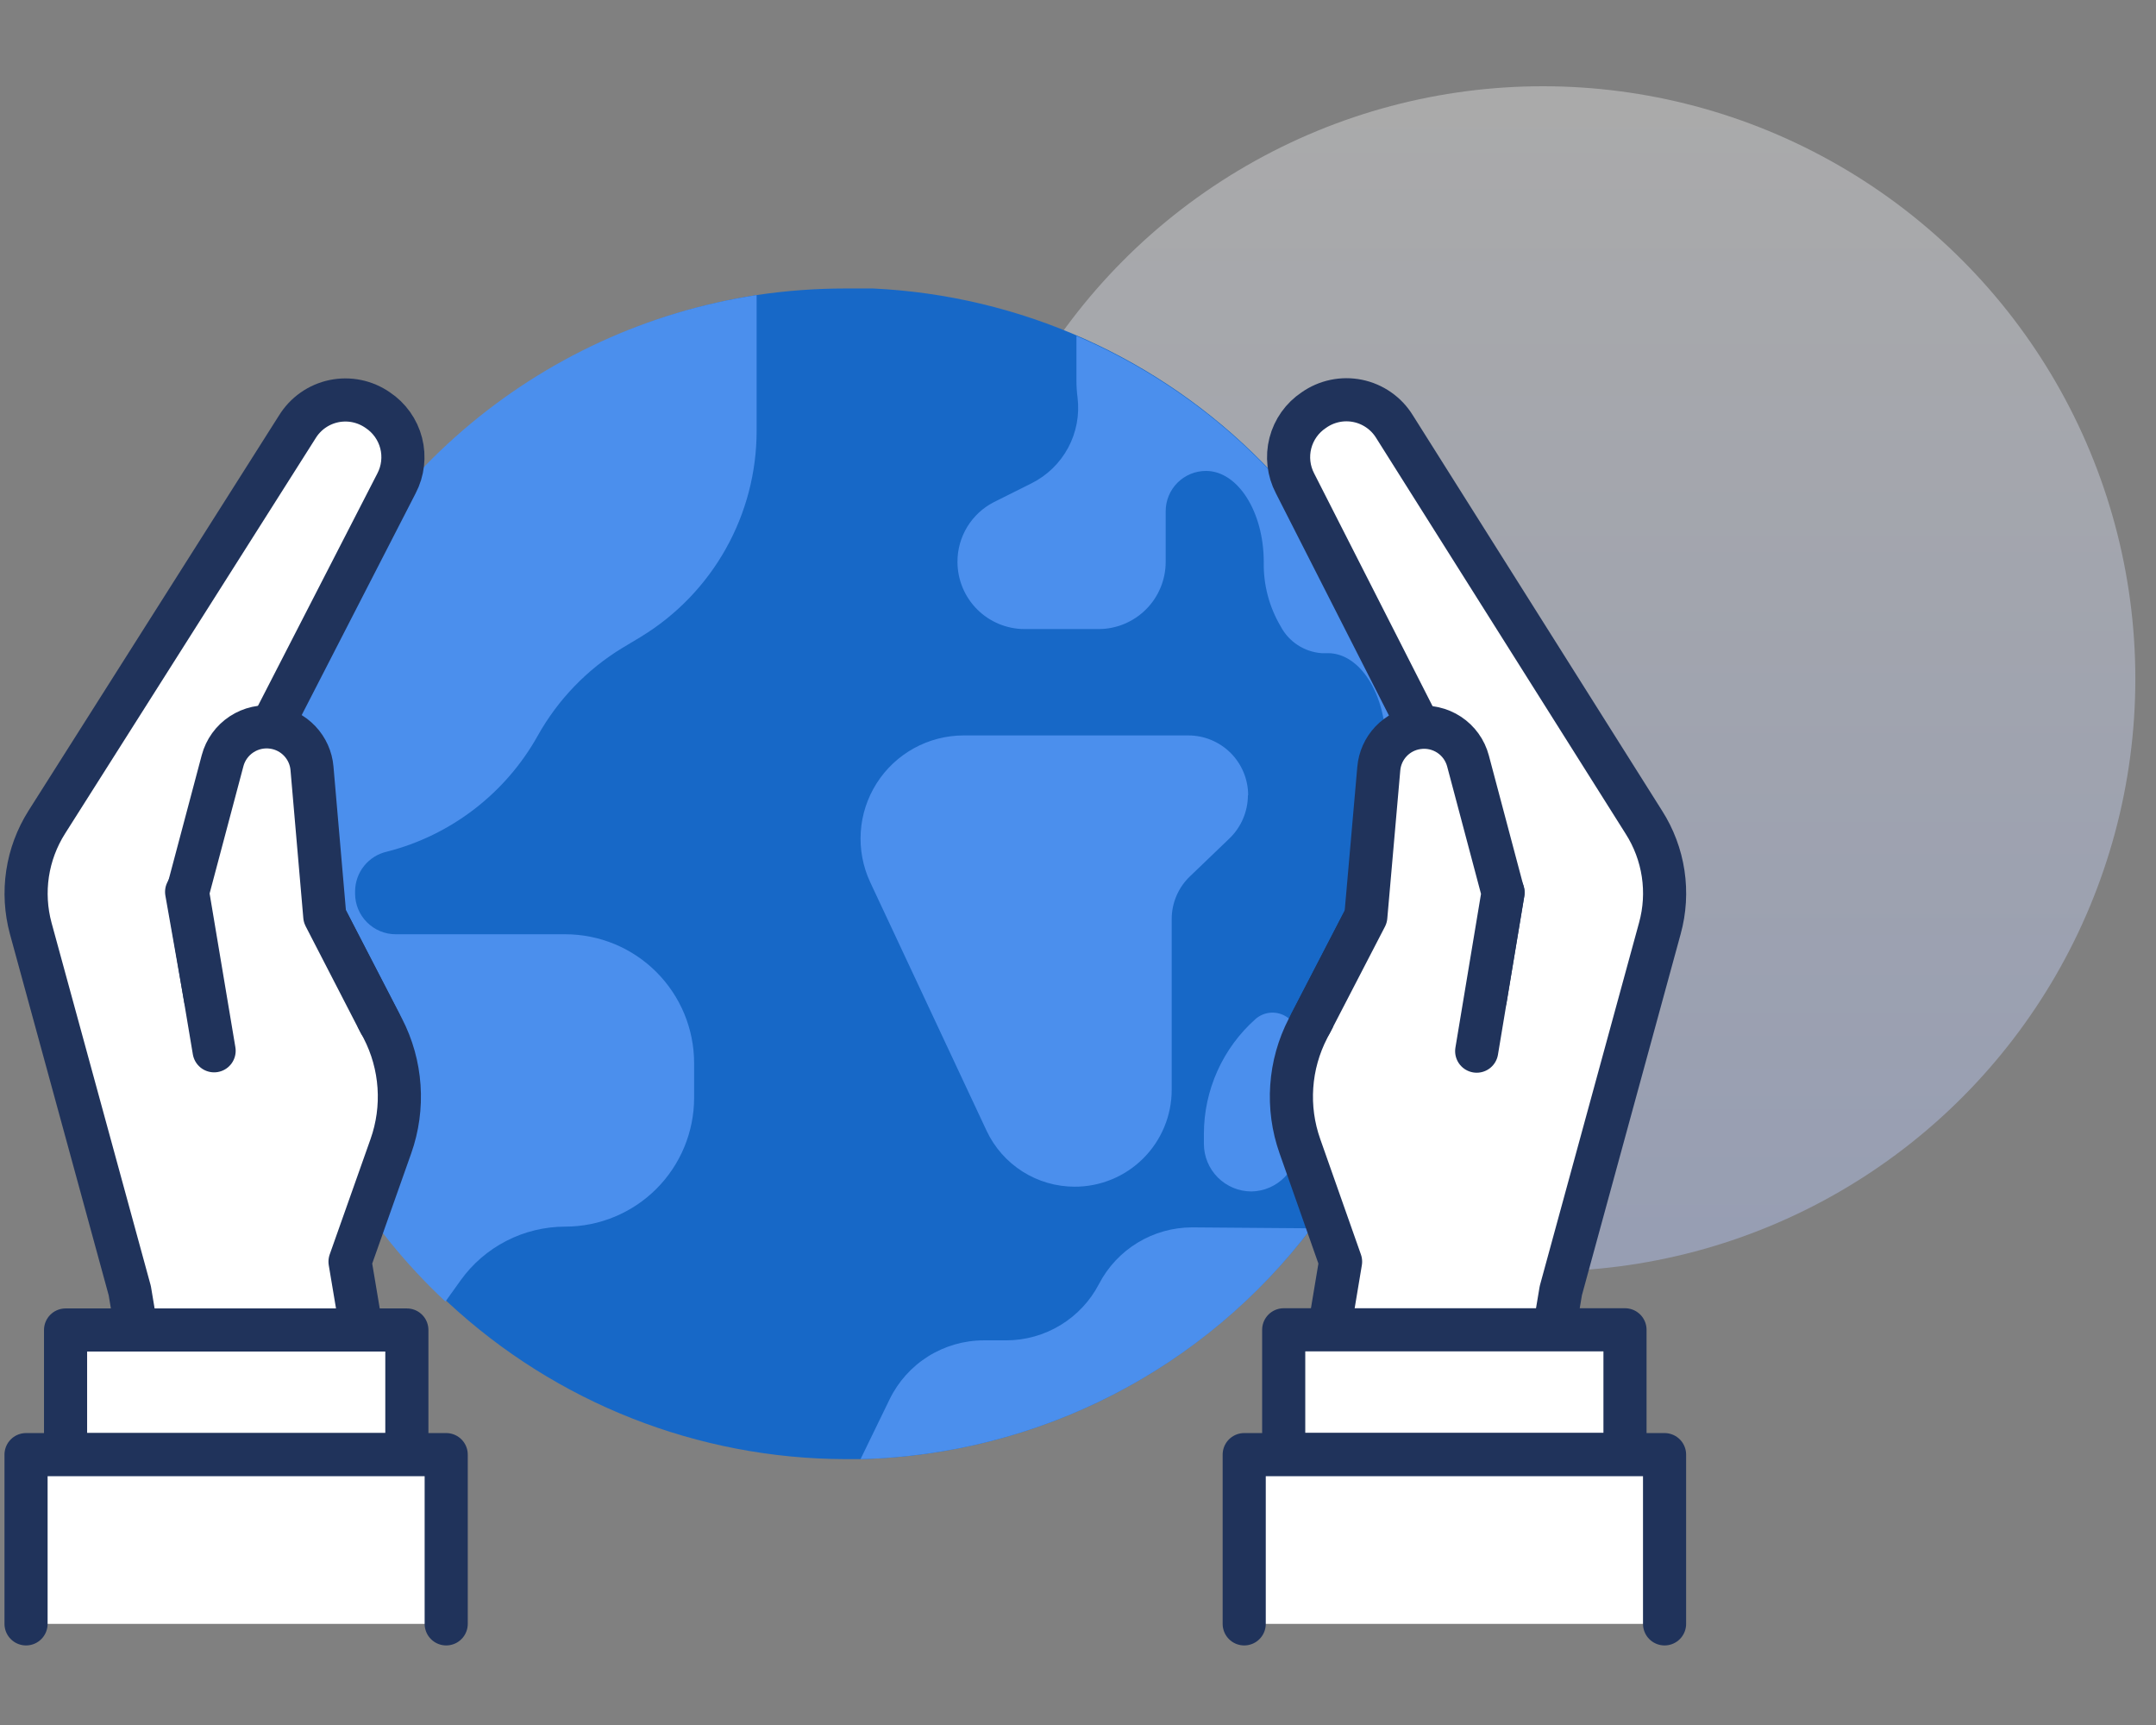 <svg width="100" height="80" viewBox="0 0 100 80" fill="none" xmlns="http://www.w3.org/2000/svg">
<rect x="0" y="0" width="100" height="80" fill="#808080" stroke="none"/>
<circle opacity="0.4" cx="71.562" cy="31.48" r="27.48" fill="url(#paint0_linear_1281_8660)"/>
<path d="M66.361 40.524C66.361 41.005 66.361 41.476 66.317 41.947C66.033 47.392 64.116 52.625 60.816 56.965C58.953 59.404 56.696 61.514 54.137 63.208C49.907 65.997 44.979 67.543 39.914 67.67H39.206C32.373 67.654 25.796 65.062 20.789 60.411C15.782 55.76 12.713 49.392 12.194 42.578C11.675 35.764 13.744 29.005 17.989 23.649C22.233 18.293 28.341 14.735 35.094 13.684C36.455 13.481 37.83 13.379 39.206 13.379C39.634 13.379 40.08 13.379 40.49 13.379C47.302 13.699 53.743 16.572 58.533 21.425C63.324 26.279 66.112 32.757 66.343 39.573C66.352 39.931 66.361 40.227 66.361 40.524Z" fill="#1768C7"/>
<path d="M16.47 41.328V41.442C16.47 41.942 16.669 42.422 17.023 42.775C17.376 43.129 17.856 43.328 18.356 43.328H26.214C27.799 43.328 29.319 43.956 30.44 45.076C31.562 46.196 32.193 47.715 32.195 49.3V50.915C32.193 52.5 31.562 54.019 30.44 55.139C29.319 56.258 27.799 56.887 26.214 56.887C25.265 56.888 24.329 57.114 23.485 57.549C22.641 57.983 21.912 58.612 21.36 59.385L20.661 60.362C16.934 56.883 14.263 52.424 12.952 47.497C11.642 42.569 11.746 37.373 13.252 32.501C14.758 27.63 17.606 23.282 21.469 19.954C25.332 16.626 30.054 14.453 35.094 13.685V19.989C35.093 21.903 34.601 23.786 33.663 25.455C32.726 27.125 31.376 28.526 29.742 29.523L28.869 30.047C27.228 31.044 25.875 32.449 24.939 34.125C24.2 35.447 23.199 36.604 21.998 37.527C20.798 38.45 19.422 39.12 17.954 39.495C17.536 39.587 17.162 39.819 16.892 40.152C16.622 40.485 16.474 40.9 16.47 41.328V41.328Z" fill="#4B8FED"/>
<path d="M60.817 56.965C58.36 60.205 55.206 62.85 51.587 64.703C47.968 66.556 43.978 67.57 39.914 67.67L41.259 64.902C41.656 64.082 42.276 63.39 43.048 62.905C43.82 62.421 44.713 62.163 45.624 62.161H46.672C47.561 62.16 48.432 61.915 49.191 61.453C49.95 60.991 50.568 60.33 50.977 59.541C51.388 58.752 52.007 58.091 52.768 57.63C53.528 57.168 54.4 56.923 55.29 56.922L60.817 56.965Z" fill="#4B8FED"/>
<path d="M58.049 55.256C57.463 55.256 56.901 55.024 56.486 54.609C56.072 54.195 55.839 53.633 55.839 53.047V52.583C55.84 51.576 56.055 50.581 56.468 49.663C56.881 48.745 57.484 47.925 58.236 47.257V47.257C58.409 47.106 58.621 47.009 58.847 46.975C59.074 46.942 59.305 46.974 59.513 47.069C59.721 47.163 59.898 47.315 60.023 47.507C60.147 47.699 60.214 47.923 60.214 48.152V53.047C60.214 53.625 59.988 54.181 59.583 54.594C59.178 55.007 58.627 55.245 58.049 55.256Z" fill="#4B8FED"/>
<path d="M57.892 36.881C57.892 36.145 57.599 35.44 57.079 34.919C56.559 34.399 55.853 34.107 55.118 34.107H44.69C43.886 34.109 43.096 34.313 42.391 34.701C41.687 35.089 41.092 35.647 40.661 36.326C40.23 37.005 39.976 37.781 39.924 38.583C39.872 39.385 40.023 40.188 40.363 40.916L45.764 52.449C46.129 53.222 46.706 53.875 47.428 54.333C48.15 54.791 48.987 55.034 49.841 55.035C50.432 55.037 51.018 54.922 51.565 54.696C52.111 54.471 52.608 54.14 53.026 53.723C53.445 53.305 53.776 52.809 54.003 52.263C54.23 51.717 54.346 51.132 54.346 50.541V42.637C54.344 42.262 54.419 41.891 54.566 41.547C54.713 41.203 54.929 40.892 55.201 40.635L57.026 38.883C57.295 38.623 57.51 38.312 57.657 37.968C57.803 37.624 57.88 37.255 57.881 36.881H57.892Z" fill="#4B8FED"/>
<path d="M66.343 39.634C66.174 34.48 64.54 29.48 61.633 25.22C58.726 20.96 54.666 17.616 49.928 15.579V17.649C49.928 17.917 49.946 18.186 49.981 18.452C50.076 19.253 49.922 20.063 49.539 20.773C49.156 21.482 48.563 22.056 47.842 22.416L46.095 23.289C45.586 23.55 45.16 23.947 44.862 24.435C44.565 24.924 44.408 25.485 44.41 26.057C44.41 26.884 44.739 27.677 45.323 28.261C45.908 28.846 46.701 29.174 47.527 29.174H50.95C51.777 29.174 52.569 28.846 53.154 28.261C53.739 27.677 54.067 26.884 54.067 26.057V23.708C54.067 23.213 54.264 22.737 54.614 22.387C54.965 22.037 55.44 21.84 55.935 21.84V21.84C57.411 21.84 58.616 23.734 58.616 26.066C58.595 27.115 58.867 28.149 59.402 29.052C59.587 29.402 59.858 29.699 60.189 29.916C60.521 30.133 60.902 30.262 61.297 30.292H61.593C63.078 30.292 64.274 32.178 64.274 34.509V37.801C64.274 39.809 65.147 41.494 66.361 41.913C66.361 41.441 66.404 40.97 66.404 40.49C66.361 40.228 66.352 39.931 66.343 39.634Z" fill="#4B8FED"/>
<path d="M17.736 67.461L16.235 58.511L18.129 53.159C18.444 52.27 18.573 51.327 18.508 50.387C18.444 49.447 18.187 48.53 17.754 47.693L15.065 42.498L9.529 46.305L8.656 41.363L18.391 22.416C18.691 21.842 18.768 21.177 18.607 20.55C18.446 19.923 18.058 19.377 17.518 19.019C17.226 18.816 16.894 18.674 16.545 18.602C16.196 18.531 15.835 18.532 15.486 18.604C15.137 18.677 14.807 18.82 14.515 19.025C14.223 19.23 13.977 19.493 13.79 19.796L2.168 38.132C1.71 38.857 1.407 39.669 1.279 40.516C1.152 41.364 1.202 42.229 1.426 43.057L6.019 59.856L7.582 69.198" fill="white"/>
<path d="M17.736 67.461L16.235 58.511L18.129 53.159C18.444 52.27 18.573 51.327 18.508 50.387C18.444 49.447 18.187 48.53 17.754 47.693L15.065 42.498L9.529 46.305L8.656 41.363L18.391 22.416C18.691 21.842 18.768 21.177 18.607 20.55C18.446 19.923 18.058 19.377 17.518 19.019C17.226 18.816 16.894 18.674 16.545 18.602C16.196 18.531 15.835 18.532 15.486 18.604C15.137 18.677 14.807 18.82 14.515 19.025C14.223 19.23 13.977 19.493 13.79 19.796L2.168 38.132C1.71 38.857 1.407 39.669 1.279 40.516C1.152 41.364 1.202 42.229 1.426 43.057L6.019 59.856L7.582 69.198" stroke="#20335B" stroke-width="2" stroke-linecap="round" stroke-linejoin="round"/>
<path d="M17.614 47.439L15.065 42.497L14.471 35.635C14.431 35.161 14.231 34.715 13.904 34.369C13.577 34.023 13.143 33.798 12.672 33.731C12.159 33.656 11.637 33.772 11.204 34.057C10.771 34.342 10.457 34.776 10.324 35.277L8.7 41.389L9.931 48.732" fill="white"/>
<path d="M17.614 47.439L15.065 42.497L14.471 35.635C14.431 35.161 14.231 34.715 13.904 34.369C13.577 34.023 13.143 33.798 12.672 33.731C12.159 33.656 11.637 33.772 11.204 34.057C10.771 34.342 10.457 34.776 10.324 35.277L8.7 41.389L9.931 48.732" stroke="#20335B" stroke-width="2" stroke-linecap="round" stroke-linejoin="round"/>
<path d="M3.041 67.461H18.871V61.681H3.041V67.461Z" fill="white" stroke="#20335B" stroke-width="2" stroke-linecap="round" stroke-linejoin="round"/>
<path d="M20.696 75.31V67.461H1.208V75.31" fill="white"/>
<path d="M20.696 75.31V67.461H1.208V75.31" stroke="#20335B" stroke-width="2" stroke-linecap="round" stroke-linejoin="round"/>
<path d="M60.686 67.461L62.179 58.511L60.293 53.159C59.978 52.27 59.849 51.327 59.914 50.387C59.978 49.447 60.235 48.53 60.668 47.693L63.349 42.515L68.893 46.322L69.714 41.38L60.066 22.416C59.766 21.842 59.689 21.177 59.85 20.55C60.011 19.923 60.399 19.377 60.939 19.019V19.019C61.231 18.813 61.562 18.669 61.911 18.596C62.261 18.522 62.621 18.521 62.971 18.592C63.321 18.663 63.653 18.805 63.946 19.009C64.239 19.213 64.488 19.475 64.676 19.779L76.245 38.132C76.707 38.855 77.012 39.667 77.14 40.515C77.268 41.364 77.216 42.23 76.987 43.057L72.394 59.856L70.832 69.198" fill="white"/>
<path d="M60.686 67.461L62.179 58.511L60.293 53.159C59.978 52.27 59.849 51.327 59.914 50.387C59.978 49.447 60.235 48.53 60.668 47.693L63.349 42.515L68.893 46.322L69.714 41.38L60.066 22.416C59.766 21.842 59.689 21.177 59.85 20.55C60.011 19.923 60.399 19.377 60.939 19.019V19.019C61.231 18.813 61.562 18.669 61.911 18.596C62.261 18.522 62.621 18.521 62.971 18.592C63.321 18.663 63.653 18.805 63.946 19.009C64.239 19.213 64.488 19.475 64.676 19.779L76.245 38.132C76.707 38.855 77.012 39.667 77.14 40.515C77.268 41.364 77.216 42.23 76.987 43.057L72.394 59.856L70.832 69.198" stroke="#20335B" stroke-width="2" stroke-linecap="round" stroke-linejoin="round"/>
<path d="M60.799 47.44L63.349 42.515L63.951 35.653C63.99 35.178 64.19 34.731 64.517 34.385C64.844 34.039 65.278 33.815 65.75 33.749V33.749C66.262 33.674 66.783 33.79 67.215 34.075C67.647 34.36 67.958 34.794 68.09 35.294L69.714 41.407L68.492 48.749" fill="white"/>
<path d="M60.799 47.44L63.349 42.515L63.951 35.653C63.99 35.178 64.19 34.731 64.517 34.385C64.844 34.039 65.278 33.815 65.75 33.749V33.749C66.262 33.674 66.783 33.79 67.215 34.075C67.647 34.36 67.958 34.794 68.09 35.294L69.714 41.407L68.492 48.749" stroke="#20335B" stroke-width="2" stroke-linecap="round" stroke-linejoin="round"/>
<path d="M75.371 61.672H59.541V67.452H75.371V61.672Z" fill="white" stroke="#20335B" stroke-width="2" stroke-linecap="round" stroke-linejoin="round"/>
<path d="M57.709 75.31V67.461H77.206V75.31" fill="white"/>
<path d="M57.709 75.31V67.461H77.206V75.31" stroke="#20335B" stroke-width="2" stroke-linecap="round" stroke-linejoin="round"/>
<defs>
<linearGradient id="paint0_linear_1281_8660" x1="71.562" y1="4" x2="71.562" y2="58.959" gradientUnits="userSpaceOnUse">
<stop stop-color="#E9E9E9"/>
<stop offset="1" stop-color="#B8CAFF"/>
<stop offset="1" stop-color="#B8CAFF"/>
</linearGradient>
</defs>
</svg>
